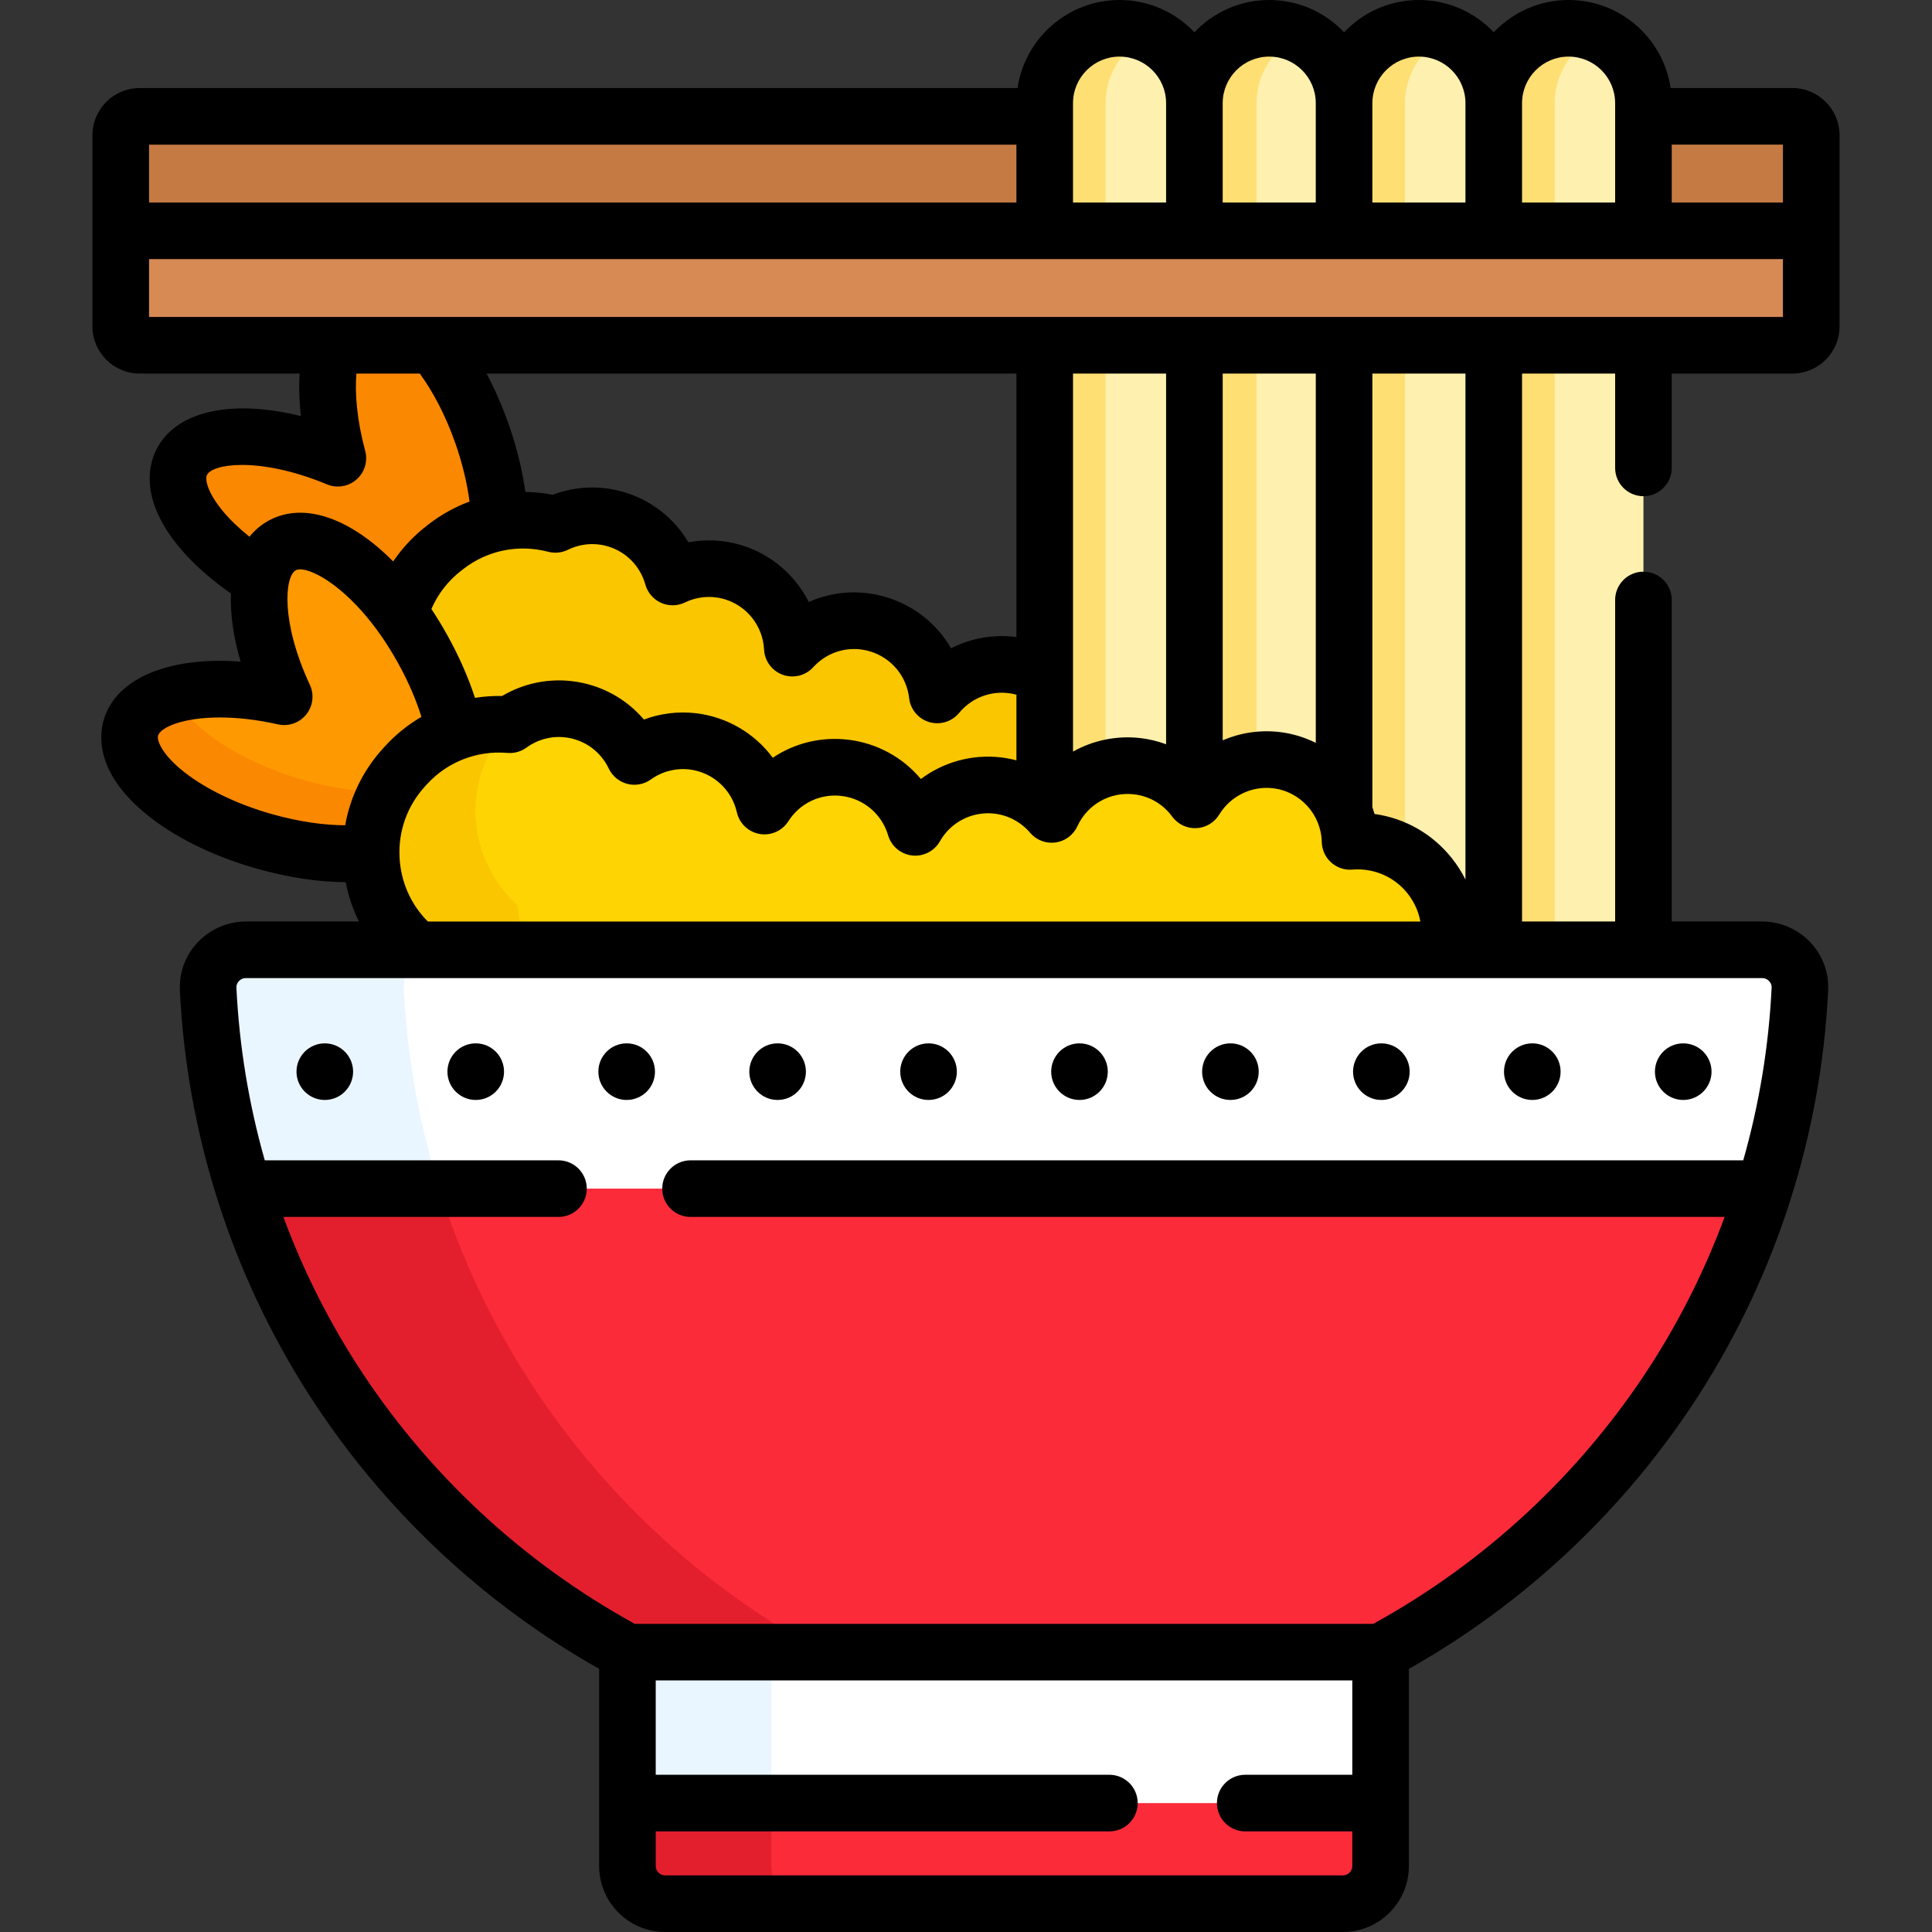 <svg id="Capa_1" enable-background="new 0 0 512 512" height="512" viewBox="0 0 512 512" width="512" xmlns="http://www.w3.org/2000/svg"><rect x="0" y="0" width="512" height="512" fill="#333333" stroke="none"/><g><g><path d="m69.173 153.575c.797-4.2 2.633-7.365 5.556-8.992 7.74-4.31 20.623 3.503 31.234 17.978 1.886-6.638 5.834-12.781 11.8-17.365.179-.137.358-.275.537-.412 4.287-3.294 9.145-5.392 14.16-6.333-.25-7.018-1.771-15.054-4.642-23.276-3.327-9.528-7.919-17.732-12.87-23.674h-26.717c-2.185 7.453-1.831 18.269 1.303 29.933-19.196-7.961-37.184-7.655-41.448 1.185-3.959 8.207 5.205 21.095 21.087 30.956z" fill="#fb8801"/><g><path d="m111.958 171.925c4.236 7.609 7.111 15.266 8.559 22.138 4.655-1.74 9.645-2.425 14.594-2.008 4.337-3.148 9.806-4.761 15.549-4.097 7.87.911 14.276 5.849 17.451 12.508 4.317-3.087 9.735-4.664 15.423-4.006 9.609 1.112 17.044 8.22 19.058 17.15 4.418-6.937 12.518-11.147 21.237-10.138 9.114 1.055 16.294 7.498 18.727 15.779 4.26-7.507 12.722-12.14 21.836-11.085 4.858.562 9.141 2.68 12.47 5.77v-34.706c-1.559-.933-3.244-1.706-5.069-2.245-8.799-2.6-17.929.515-23.412 7.182-.979-8.576-6.949-16.153-15.748-18.753-8.417-2.487-17.118.274-22.659 6.351-.455-9.143-6.563-17.419-15.839-20.16-5.491-1.623-11.099-.997-15.881 1.306-1.988-7.105-7.454-13.067-15.051-15.312-5.544-1.638-11.209-.985-16.021 1.373-9.737-2.55-20.421-.69-28.883 5.813-.179.137-.358.275-.537.412-5.966 4.584-9.914 10.727-11.8 17.365 2.107 2.874 4.127 6.005 5.996 9.363z" fill="#fac600"/></g></g><g><path d="m480 61.167h-448v-25.334c0-2.761 2.239-5 5-5h438c2.761 0 5 2.239 5 5z" fill="#c57a44"/></g><g fill="#fef0ae"><path d="m316.528 61.167v-33.834c0-10.954-8.88-19.833-19.833-19.833s-19.833 8.88-19.833 19.833v33.833h39.666z"/><path d="m276.862 91.5v122.438c.647.6 1.27 1.224 1.841 1.894 3.894-8.488 12.911-13.909 22.689-12.777 6.277.727 11.614 4.026 15.137 8.704v-120.259z"/></g><g fill="#fedf74"><path d="m293 61.167v-33.834c0-8.077 4.836-15.014 11.764-18.106-2.467-1.101-5.193-1.727-8.069-1.727-10.954 0-19.833 8.88-19.833 19.833v33.833h16.138z"/><path d="m276.862 91.5v122.438c.647.6 1.27 1.224 1.841 1.894 2.737-5.967 8.011-10.406 14.298-12.131v-112.201z"/></g><g fill="#fef0ae"><path d="m356.195 61.167v-33.834c0-10.954-8.88-19.833-19.833-19.833-10.954 0-19.833 8.88-19.833 19.833v33.833h39.666z"/><path d="m316.528 91.5v120.259c.056.074.115.145.17.22 4.357-7.176 12.604-11.566 21.49-10.537 8.362.968 15.081 6.474 18.007 13.772v-123.714z"/></g><g fill="#fedf74"><path d="m333 61.167v-33.834c0-8.011 4.76-14.896 11.597-18.026-2.511-1.149-5.294-1.807-8.236-1.807-10.954 0-19.833 8.88-19.833 19.833v33.833h16.472z"/><path d="m316.528 91.5v120.259c.056.074.115.145.17.22 3.492-5.752 9.486-9.705 16.302-10.522v-109.957z"/></g><g fill="#fef0ae"><path d="m395.862 61.167v-33.834c0-10.954-8.88-19.833-19.833-19.833-10.954 0-19.833 8.88-19.833 19.833v33.833h39.666z"/><path d="m356.195 91.5v123.713c.972 2.425 1.527 5.047 1.583 7.767 1.577-.129 3.188-.112 4.82.077 13.386 1.549 22.982 13.657 21.433 27.044-.063.544-.155 1.077-.253 1.608h12.083v-160.209z"/></g><g fill="#fedf74"><path d="m372.333 61.167v-33.834c0-8.077 4.836-15.014 11.764-18.106-2.467-1.101-5.193-1.727-8.069-1.727-10.954 0-19.833 8.88-19.833 19.833v33.833h16.138z"/><path d="m356.195 91.5v123.713c.972 2.425 1.527 5.047 1.583 7.767 1.577-.129 3.188-.112 4.82.077 3.561.412 6.85 1.577 9.736 3.309v-134.866z"/></g><g fill="#fef0ae"><path d="m395.862 91.5h39.667v160.209h-39.667z"/><path d="m435.528 61.167v-33.834c0-10.954-8.88-19.833-19.833-19.833s-19.833 8.88-19.833 19.833v33.833h39.666z"/></g><g fill="#fedf74"><path d="m412 61.167v-33.834c0-8.077 4.836-15.014 11.764-18.106-2.467-1.101-5.193-1.727-8.069-1.727-10.954 0-19.833 8.88-19.833 19.833v33.833h16.138z"/><path d="m395.862 91.5h16.138v160.209h-16.138z"/></g><g><path d="m475 91.5h-438c-2.761 0-5-2.239-5-5v-25.333h448v25.333c0 2.761-2.239 5-5 5z" fill="#d88a55"/></g><g><path d="m107.193 203.226c.153-.166.305-.332.458-.498 3.659-3.98 8.086-6.878 12.867-8.665-1.448-6.871-4.323-14.529-8.559-22.138-11.284-20.266-27.952-32.508-37.23-27.342-8.363 4.657-7.862 21.87.584 40.064-20.276-4.556-37.946-1.174-40.633 8.266-2.908 10.213 12.821 23.641 35.13 29.992 10.467 2.98 20.517 3.868 28.544 2.921.011-8.037 2.889-16.13 8.839-22.6z" fill="#fe9901"/><path d="m102.365 209.989c-6.637-.02-14.146-1.071-21.889-3.276-17.235-4.907-30.532-14.036-34.354-22.644-6.061 1.633-10.244 4.635-11.443 8.844-2.908 10.213 12.821 23.641 35.13 29.992 10.467 2.98 20.517 3.868 28.544 2.921.009-5.426 1.326-10.876 4.012-15.837z" fill="#fb8801"/><g><path d="m109.558 250.917c.006.267.039.527.055.792h274.164c.097-.531.19-1.064.253-1.608 1.549-13.386-8.047-25.494-21.433-27.044-1.632-.189-3.243-.206-4.82-.077-.225-10.907-8.451-20.25-19.59-21.539-8.885-1.028-17.133 3.361-21.49 10.537-3.52-4.797-8.93-8.186-15.306-8.924-9.779-1.132-18.796 4.29-22.689 12.777-3.509-4.122-8.509-6.992-14.311-7.664-9.114-1.055-17.575 3.578-21.836 11.085-2.433-8.281-9.612-14.724-18.727-15.779-8.718-1.009-16.818 3.201-21.237 10.138-2.014-8.93-9.449-16.038-19.058-17.15-5.688-.658-11.106.918-15.423 4.006-3.175-6.659-9.582-11.598-17.451-12.508-5.743-.665-11.212.949-15.549 4.097-10.03-.845-20.237 2.818-27.461 10.672-.153.166-.305.332-.458.498-12.84 13.964-11.395 35.491 2.367 47.691z" fill="#fed402"/></g><g><path d="m109.558 250.917c.006.267.039.527.055.792h31.368c-2.294-3.418-3.667-7.476-3.771-11.792-13.763-12.2-15.207-33.727-2.366-47.691.054-.059.108-.118.162-.177-9.996-.811-20.158 2.851-27.356 10.678-.153.166-.305.332-.458.498-12.841 13.965-11.396 35.492 2.366 47.692z" fill="#fac600"/></g></g><g><g><path d="m476.988 262.132c.276-5.682-4.306-10.423-9.994-10.423h-401.839c-5.688 0-10.271 4.741-9.994 10.423 3.699 76.112 47.703 141.631 111.116 175.704v56.664c0 5.523 4.477 10 10 10h179.596c5.523 0 10-4.477 10-10v-56.665c63.413-34.072 107.416-99.592 111.115-175.703z" fill="#fb2b3a"/></g><path d="m116.417 315h-51.852c16.628 52.983 53.574 96.971 101.711 122.835h51.852c-48.137-25.864-85.083-69.852-101.711-122.835z" fill="#e41f2d"/><g><path d="m466.994 251.709h-401.839c-5.688 0-10.271 4.741-9.994 10.423.891 18.336 4.135 36.052 9.412 52.868h403.004c5.277-16.816 8.521-34.532 9.412-52.868.275-5.682-4.307-10.423-9.995-10.423z" fill="#fff"/></g><g><path d="m117.006 251.709h-51.851c-5.688 0-10.271 4.741-9.994 10.423.891 18.336 4.135 36.052 9.412 52.868h51.852c-5.277-16.816-8.521-34.532-9.412-52.868-.277-5.682 4.305-10.423 9.993-10.423z" fill="#eaf6ff"/></g><g><path d="m166.276 437.835v56.665c0 5.523 4.477 10 10 10h179.596c5.523 0 10-4.477 10-10v-56.665z" fill="#fff"/></g><g><path d="m204.404 494.5v-56.665h-38.128v56.665c0 5.523 4.477 10 10 10h38.128c-5.523 0-10-4.477-10-10z" fill="#eaf6ff"/></g><g><path d="m166.276 494.5c0 5.523 4.477 10 10 10h179.596c5.523 0 10-4.477 10-10v-16.665h-199.596z" fill="#fb2b3a"/></g><g><path d="m204.404 494.5v-16.665h-38.128v16.665c0 5.523 4.477 10 10 10h38.128c-5.523 0-10-4.477-10-10z" fill="#e41f2d"/></g></g><g><path d="m475 23.333h-32.267c-1.942-13.182-13.325-23.333-27.038-23.333-7.804 0-14.848 3.292-19.833 8.555-4.986-5.263-12.03-8.555-19.834-8.555s-14.848 3.292-19.833 8.555c-4.985-5.263-12.03-8.555-19.834-8.555-7.803 0-14.848 3.292-19.833 8.555-4.985-5.263-12.03-8.555-19.833-8.555-13.713 0-25.096 10.151-27.038 23.333h-232.657c-6.893 0-12.5 5.607-12.5 12.5v17.833 15 17.834c0 6.893 5.607 12.5 12.5 12.5h42.404c-.214 3.504-.112 7.275.345 11.276-18.387-4.608-33.374-1.373-38.417 9.083-2.074 4.299-4.032 13.345 6.153 25.634 3.589 4.331 8.285 8.502 13.714 12.288-.218 5.367.631 11.481 2.562 18.05-18.906-1.391-33.117 4.363-36.295 15.528-1.307 4.59-1.687 13.838 10.452 24.202 7.437 6.35 18.034 11.697 29.837 15.058 8.919 2.539 16.906 3.641 23.854 3.659.704 3.652 1.89 7.153 3.523 10.432h-29.977c-4.774 0-9.402 1.983-12.696 5.44-3.322 3.487-5.023 8.049-4.79 12.847 1.854 38.141 13.731 75.248 34.348 107.309 19.286 29.992 45.762 54.968 76.759 72.462v52.232c0 9.649 7.851 17.5 17.5 17.5h179.596c9.649 0 17.5-7.851 17.5-17.5v-52.233c30.997-17.494 57.473-42.47 76.759-72.462 20.617-32.061 32.494-69.167 34.348-107.309.233-4.797-1.468-9.359-4.79-12.846-3.294-3.458-7.921-5.44-12.696-5.44h-23.965v-85.21c0-4.142-3.358-7.5-7.5-7.5s-7.5 3.358-7.5 7.5v85.209h-24.667v-145.209h24.667v25c0 4.142 3.358 7.5 7.5 7.5s7.5-3.358 7.5-7.5v-25h31.972c6.893 0 12.5-5.607 12.5-12.5v-17.833-15-17.834c0-6.892-5.607-12.5-12.5-12.5zm-71.639 4c0-6.801 5.533-12.333 12.333-12.333s12.333 5.533 12.333 12.333v26.333h-24.667v-26.333zm-39.666 0c0-6.801 5.533-12.333 12.333-12.333s12.333 5.533 12.333 12.333v26.333h-24.667v-26.333zm-39.667 0c0-6.801 5.533-12.333 12.333-12.333s12.333 5.533 12.333 12.333v26.333h-24.667v-26.333zm-39.667 0c0-6.801 5.533-12.333 12.333-12.333s12.333 5.533 12.333 12.333v26.333h-24.667v-26.333zm-244.861 11h229.861v15.333h-229.861zm19.534 97.089c-4.08-4.922-4.742-8.405-4.192-9.545.709-1.47 4.027-2.666 9.291-2.666 5.586 0 13.363 1.349 22.529 5.15 2.64 1.096 5.672.595 7.819-1.29 2.148-1.884 3.039-4.825 2.297-7.584-2.253-8.382-2.748-15.332-2.326-20.486h16.797c3.329 4.56 6.72 10.72 9.488 18.646 1.795 5.143 3.041 10.359 3.698 15.263-3.79 1.412-7.403 3.389-10.714 5.933l-.529.406c-3.548 2.726-6.565 5.948-8.997 9.54-11.375-11.503-23.775-15.959-33.115-10.759-1.942 1.081-3.591 2.506-4.965 4.215-2.762-2.215-5.171-4.519-7.081-6.823zm226.485 83.537c2.656-5.788 8.685-9.186 15.011-8.454 4.076.472 7.671 2.571 10.122 5.911 1.481 2.019 3.885 3.164 6.374 3.055 2.502-.109 4.784-1.46 6.083-3.6 2.973-4.896 8.556-7.638 14.216-6.979 7.235.837 12.804 6.96 12.954 14.244.043 2.068.938 4.026 2.473 5.413 1.535 1.385 3.573 2.074 5.636 1.908 1.126-.091 2.252-.074 3.347.052 4.484.519 8.498 2.753 11.302 6.291 1.74 2.196 2.882 4.731 3.376 7.411h-263.034c-4.515-4.521-7.165-10.494-7.497-16.993-.358-7.015 2.067-13.731 6.829-18.911l.46-.501c5.462-5.94 13.229-8.957 21.31-8.275 1.792.151 3.579-.348 5.035-1.404 2.993-2.173 6.645-3.138 10.282-2.716 5.032.583 9.348 3.68 11.543 8.286.955 2.003 2.748 3.48 4.896 4.035s4.433.128 6.237-1.162c2.978-2.13 6.6-3.074 10.198-2.656 6.169.714 11.234 5.275 12.604 11.35.667 2.955 3.044 5.218 6.028 5.739 2.982.519 5.987-.806 7.614-3.359 3.052-4.793 8.432-7.365 14.048-6.717 5.864.679 10.729 4.778 12.394 10.444.849 2.889 3.343 4.99 6.334 5.336 2.984.348 5.898-1.13 7.385-3.749 2.914-5.135 8.587-8.014 14.45-7.336 3.679.426 7.039 2.228 9.461 5.074 1.66 1.951 4.202 2.917 6.739 2.568 2.539-.354 4.722-1.976 5.79-4.305zm-1.158-19.779v-100.18h24.667v98.236c-2.174-.801-4.444-1.362-6.774-1.631-6.368-.738-12.586.605-17.893 3.575zm39.667-2.992v-97.188h24.667v97.861c-2.967-1.468-6.208-2.473-9.645-2.871-5.205-.601-10.37.21-15.022 2.198zm39.667 17.747v-114.935h24.667v134.094c-.983-1.967-2.171-3.849-3.568-5.613-5.126-6.469-12.397-10.628-20.542-11.773-.165-.6-.357-1.188-.557-1.773zm-94.334-45.105c-6.002-.792-12.036.274-17.326 2.972-3.729-6.445-9.832-11.381-17.276-13.581-6.933-2.049-14.12-1.505-20.424 1.31-3.61-7.168-10.062-12.751-18.074-15.119-4.53-1.338-9.266-1.562-13.837-.701-3.759-6.374-9.791-11.147-17.095-13.305-6.227-1.841-12.827-1.577-18.867.713-2.407-.469-4.823-.708-7.227-.748-.81-5.738-2.259-11.721-4.336-17.669-1.734-4.966-3.742-9.548-5.95-13.702h140.413v69.83zm-124.08-22.603c1.739.455 3.586.271 5.202-.521 3.32-1.628 7.083-1.955 10.595-.915 4.858 1.435 8.579 5.226 9.954 10.14.598 2.137 2.111 3.899 4.133 4.813s4.345.886 6.344-.077c3.297-1.588 7.027-1.896 10.502-.871 5.956 1.76 10.165 7.121 10.474 13.34.15 3.025 2.105 5.663 4.956 6.686 2.853 1.024 6.038.233 8.078-2.006 3.829-4.199 9.572-5.813 14.991-4.211 5.662 1.673 9.752 6.544 10.422 12.411.341 2.992 2.439 5.489 5.326 6.342 2.886.854 6.005-.103 7.918-2.428 3.683-4.479 9.613-6.351 15.188-4.832v17.4c-1.342-.352-2.711-.62-4.107-.781-7.714-.892-15.26 1.259-21.216 5.727-4.778-5.711-11.635-9.529-19.347-10.422-7.179-.832-14.168.936-19.898 4.788-4.785-6.445-12.096-10.84-20.396-11.8-4.692-.542-9.395.047-13.753 1.679-4.795-5.635-11.556-9.306-19.121-10.181-6.448-.747-12.907.645-18.466 3.933-2.428-.048-4.828.127-7.183.494-1.756-5.368-4.197-10.973-7.362-16.658-1.345-2.415-2.746-4.713-4.191-6.892 1.73-3.994 4.454-7.508 8.012-10.242l.537-.413c6.394-4.916 14.563-6.558 22.408-4.503zm-53.802 72.482c-5.422-.026-12.017-.854-19.616-3.017-9.634-2.743-18.457-7.131-24.205-12.039-4.862-4.151-6.112-7.469-5.765-8.686.636-2.234 6.579-4.83 16.392-4.83 4.395 0 9.567.521 15.384 1.828 2.789.627 5.689-.385 7.483-2.609 1.793-2.225 2.167-5.274.964-7.866-7.855-16.921-6.609-28.755-3.739-30.354 2.978-1.656 16.126 4.856 27.029 24.438 2.896 5.201 4.915 10.045 6.277 14.395-3.498 2.039-6.722 4.605-9.549 7.68l-.458.498c0 .001-.001.002-.002.003-5.379 5.846-8.855 12.94-10.195 20.559zm266.893 251.626h-28.372c-4.142 0-7.5 3.358-7.5 7.5s3.358 7.5 7.5 7.5h28.372v9.165c0 1.378-1.122 2.5-2.5 2.5h-179.596c-1.378 0-2.5-1.122-2.5-2.5v-9.165h120.224c4.142 0 7.5-3.358 7.5-7.5s-3.358-7.5-7.5-7.5h-120.224v-25h184.596zm108.622-211.126c.944 0 1.555.493 1.835.787.328.344.709.93.668 1.772-.755 15.533-3.295 30.881-7.52 45.732h-278.977c-4.142 0-7.5 3.358-7.5 7.5s3.358 7.5 7.5 7.5h274.047c-5.071 13.689-11.594 26.846-19.532 39.191-18.397 28.609-43.823 52.299-73.591 68.644h-195.699c-29.769-16.345-55.195-40.035-73.591-68.644-7.939-12.345-14.462-25.503-19.532-39.191h72.898c4.142 0 7.5-3.358 7.5-7.5s-3.358-7.5-7.5-7.5h-77.829c-4.225-14.851-6.765-30.199-7.52-45.732-.041-.842.341-1.429.668-1.772.28-.293.891-.787 1.835-.787zm5.506-175.209h-433v-15.333h237.362 158.667 36.971zm0-30.333h-29.472v-15.334h29.472z"/><circle cx="86.074" cy="284" r="7.5"/><circle cx="126.074" cy="284" r="7.5"/><circle cx="166.074" cy="284" r="7.5"/><circle cx="206.074" cy="284" r="7.5"/><circle cx="246.074" cy="284" r="7.5"/><circle cx="286.074" cy="284" r="7.5"/><circle cx="326.074" cy="284" r="7.5"/><circle cx="366.074" cy="284" r="7.5"/><circle cx="406.074" cy="284" r="7.5"/><circle cx="446.074" cy="284" r="7.5"/></g></g></svg>